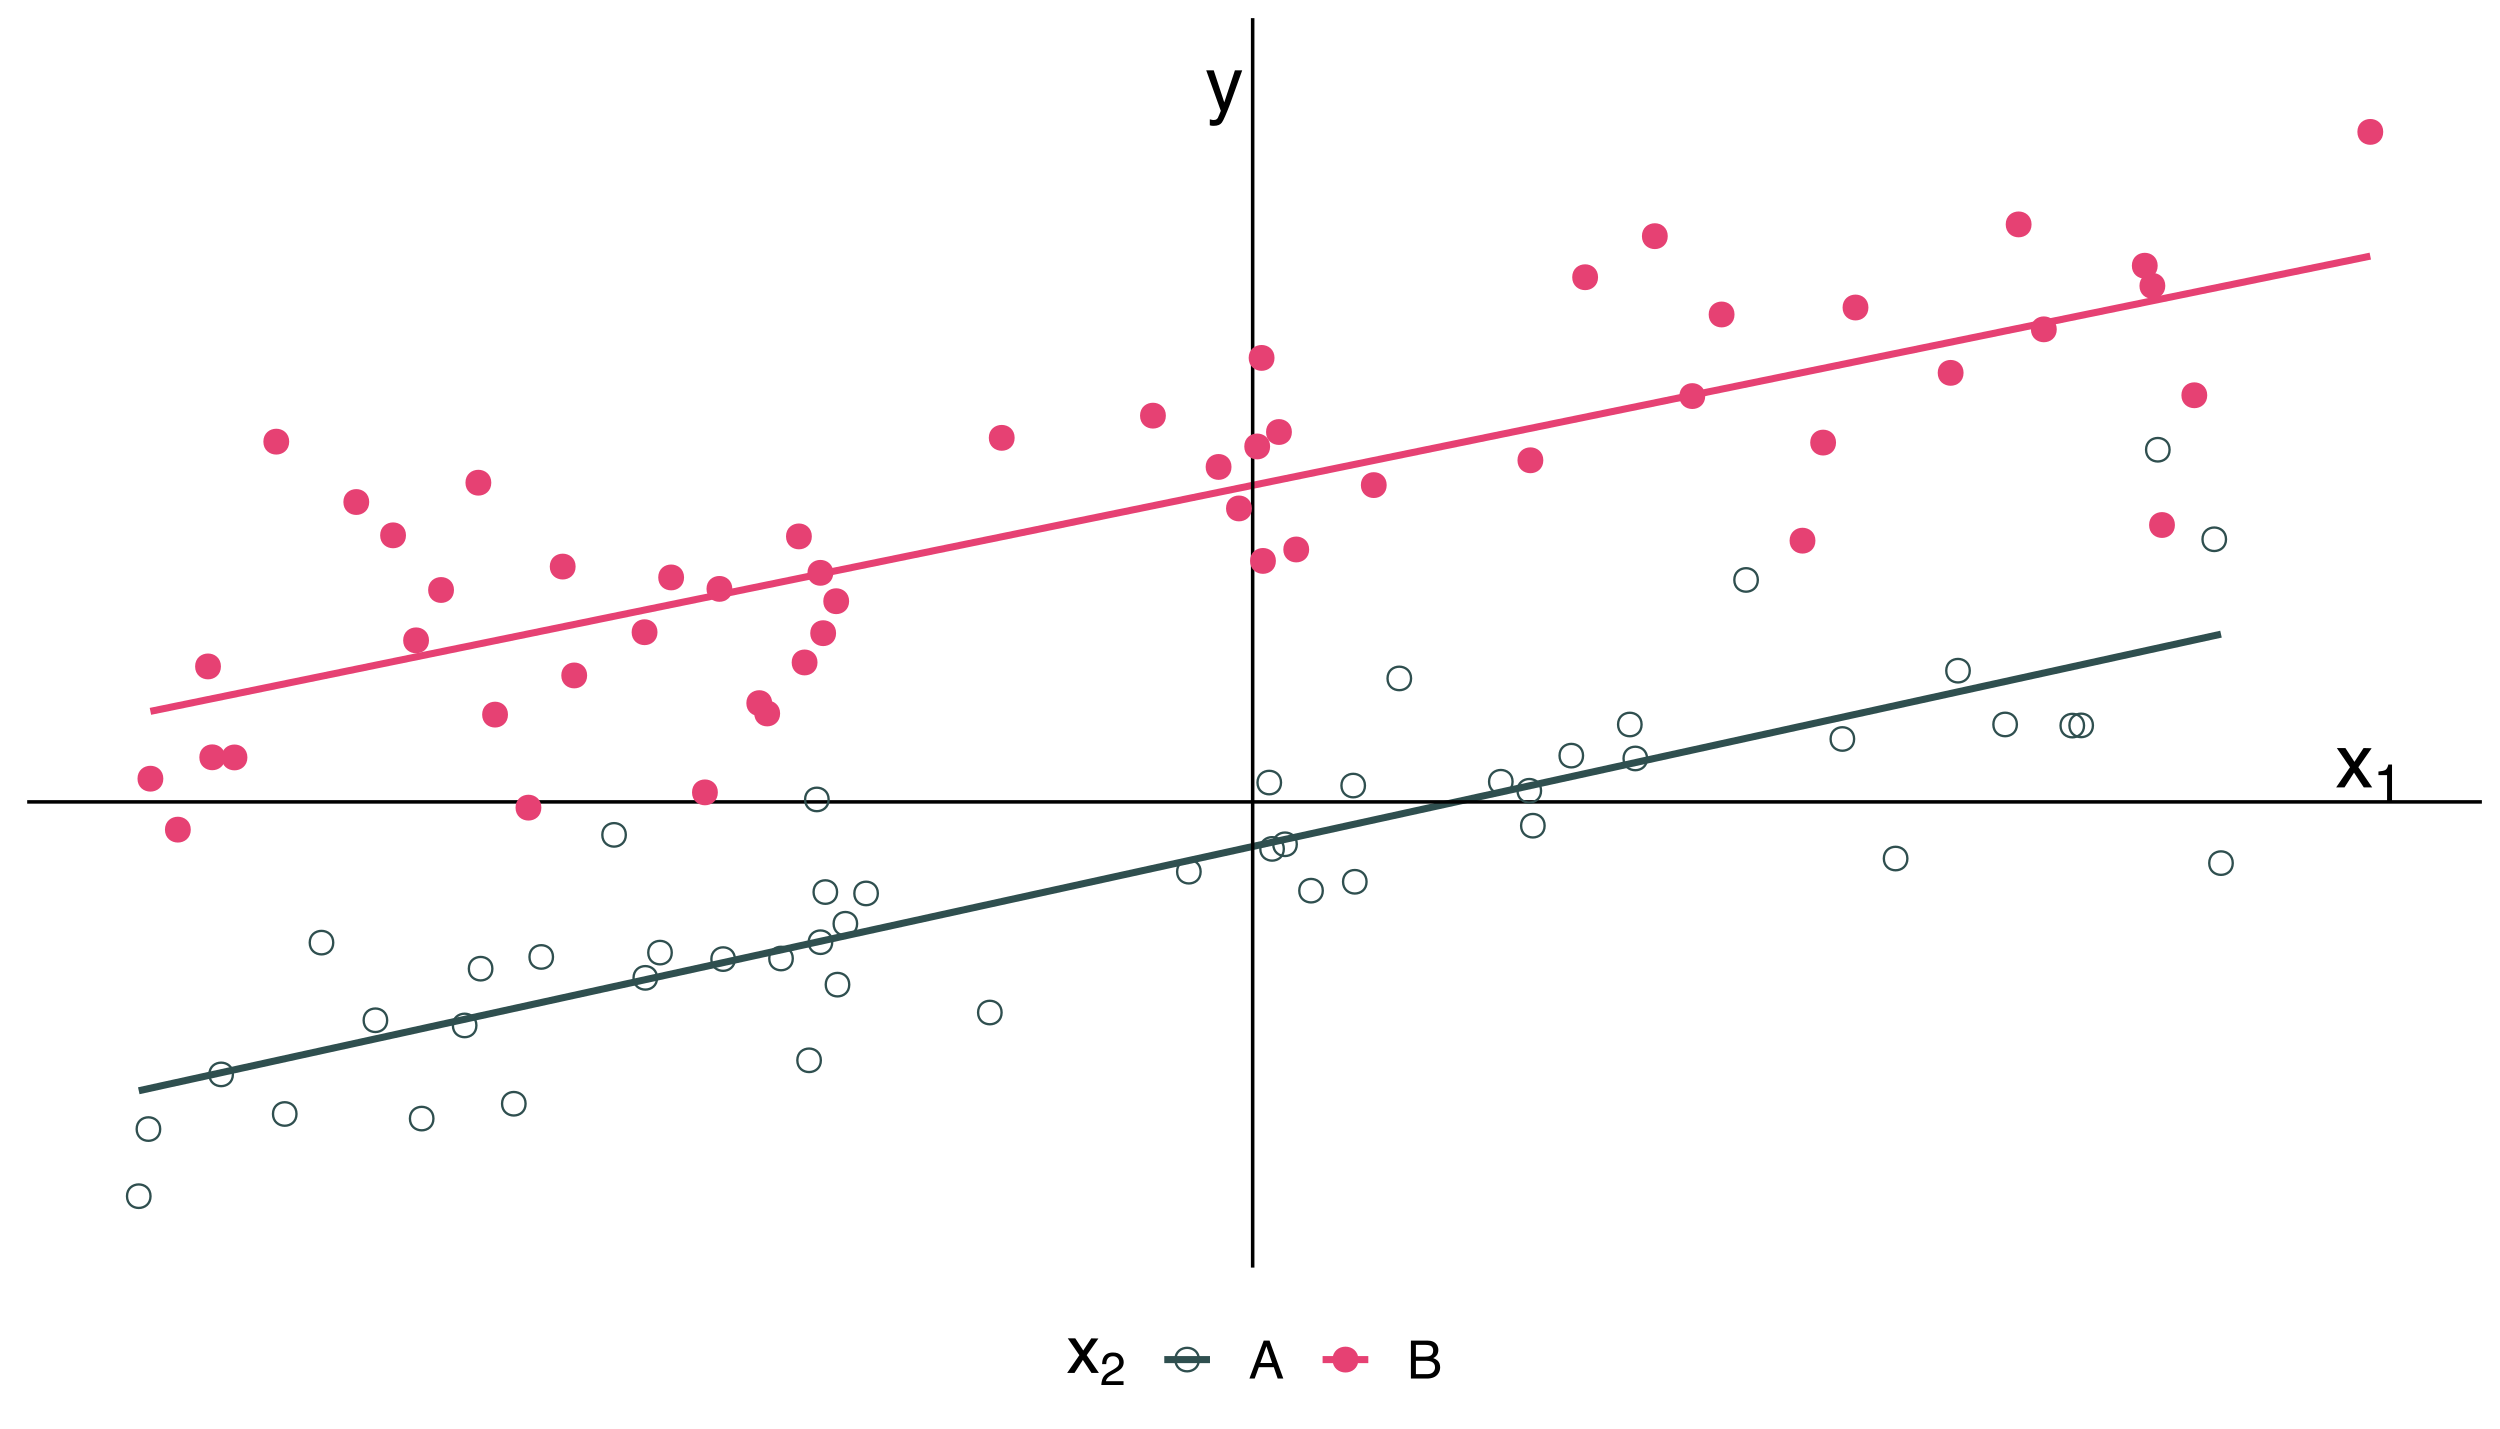 <?xml version="1.0" encoding="UTF-8"?>
<svg xmlns="http://www.w3.org/2000/svg" xmlns:xlink="http://www.w3.org/1999/xlink" width="756pt" height="432pt" viewBox="0 0 756 432" version="1.1">
<defs>
<g>
<symbol overflow="visible" id="glyph0-0">
<path style="stroke:none;" d="M 0.734 0 L 0.734 -16.328 L 13.688 -16.328 L 13.688 0 Z M 11.656 -2.047 L 11.656 -14.281 L 2.781 -14.281 L 2.781 -2.047 Z M 11.656 -2.047 "/>
</symbol>
<symbol overflow="visible" id="glyph0-1">
<path style="stroke:none;" d="M 8.906 -11.906 L 11.109 -11.906 C 10.828 -11.145 10.203 -9.406 9.234 -6.688 C 8.504 -4.633 7.898 -2.961 7.422 -1.672 C 6.266 1.359 5.445 3.207 4.969 3.875 C 4.488 4.539 3.672 4.875 2.516 4.875 C 2.234 4.875 2.016 4.863 1.859 4.844 C 1.711 4.82 1.531 4.781 1.312 4.719 L 1.312 2.906 C 1.656 3 1.906 3.055 2.062 3.078 C 2.219 3.098 2.359 3.109 2.484 3.109 C 2.848 3.109 3.117 3.047 3.297 2.922 C 3.473 2.805 3.617 2.66 3.734 2.484 C 3.773 2.422 3.91 2.113 4.141 1.562 C 4.367 1.02 4.535 0.613 4.641 0.344 L 0.234 -11.906 L 2.5 -11.906 L 5.688 -2.219 Z M 5.688 -12.188 Z M 5.688 -12.188 "/>
</symbol>
<symbol overflow="visible" id="glyph0-2">
<path style="stroke:none;" d="M 0.328 -11.906 L 2.922 -11.906 L 5.656 -7.719 L 8.422 -11.906 L 10.859 -11.844 L 6.844 -6.109 L 11.031 0 L 8.484 0 L 5.531 -4.469 L 2.656 0 L 0.125 0 L 4.312 -6.109 Z M 0.328 -11.906 "/>
</symbol>
<symbol overflow="visible" id="glyph1-0">
<path style="stroke:none;" d="M 0.516 0 L 0.516 -11.438 L 9.594 -11.438 L 9.594 0 Z M 8.156 -1.438 L 8.156 -10 L 1.953 -10 L 1.953 -1.438 Z M 8.156 -1.438 "/>
</symbol>
<symbol overflow="visible" id="glyph1-1">
<path style="stroke:none;" d="M 1.531 -7.891 L 1.531 -8.969 C 2.539 -9.062 3.242 -9.223 3.641 -9.453 C 4.035 -9.691 4.332 -10.238 4.531 -11.094 L 5.641 -11.094 L 5.641 0 L 4.141 0 L 4.141 -7.891 Z M 1.531 -7.891 "/>
</symbol>
<symbol overflow="visible" id="glyph2-0">
<path style="stroke:none;" d="M 0.641 0 L 0.641 -14.344 L 12.031 -14.344 L 12.031 0 Z M 10.234 -1.797 L 10.234 -12.547 L 2.438 -12.547 L 2.438 -1.797 Z M 10.234 -1.797 "/>
</symbol>
<symbol overflow="visible" id="glyph2-1">
<path style="stroke:none;" d="M 0.297 -10.453 L 2.562 -10.453 L 4.969 -6.781 L 7.406 -10.453 L 9.547 -10.406 L 6.016 -5.359 L 9.703 0 L 7.453 0 L 4.859 -3.922 L 2.328 0 L 0.109 0 L 3.797 -5.359 Z M 0.297 -10.453 "/>
</symbol>
<symbol overflow="visible" id="glyph3-0">
<path style="stroke:none;" d="M 0.453 0 L 0.453 -10.047 L 8.422 -10.047 L 8.422 0 Z M 7.172 -1.266 L 7.172 -8.781 L 1.703 -8.781 L 1.703 -1.266 Z M 7.172 -1.266 "/>
</symbol>
<symbol overflow="visible" id="glyph3-1">
<path style="stroke:none;" d="M 0.438 0 C 0.477 -0.844 0.648 -1.578 0.953 -2.203 C 1.266 -2.828 1.859 -3.395 2.734 -3.906 L 4.047 -4.656 C 4.629 -5 5.039 -5.289 5.281 -5.531 C 5.656 -5.914 5.844 -6.352 5.844 -6.844 C 5.844 -7.406 5.672 -7.852 5.328 -8.188 C 4.984 -8.531 4.531 -8.703 3.969 -8.703 C 3.125 -8.703 2.539 -8.379 2.219 -7.734 C 2.039 -7.391 1.941 -6.914 1.922 -6.312 L 0.672 -6.312 C 0.691 -7.164 0.852 -7.863 1.156 -8.406 C 1.688 -9.352 2.625 -9.828 3.969 -9.828 C 5.094 -9.828 5.91 -9.52 6.422 -8.906 C 6.941 -8.301 7.203 -7.629 7.203 -6.891 C 7.203 -6.109 6.926 -5.438 6.375 -4.875 C 6.062 -4.551 5.488 -4.16 4.656 -3.703 L 3.719 -3.188 C 3.281 -2.938 2.93 -2.703 2.672 -2.484 C 2.211 -2.086 1.926 -1.645 1.812 -1.156 L 7.156 -1.156 L 7.156 0 Z M 0.438 0 "/>
</symbol>
<symbol overflow="visible" id="glyph4-0">
<path style="stroke:none;" d="M 0.516 0 L 0.516 -11.484 L 9.625 -11.484 L 9.625 0 Z M 8.188 -1.438 L 8.188 -10.047 L 1.953 -10.047 L 1.953 -1.438 Z M 8.188 -1.438 "/>
</symbol>
<symbol overflow="visible" id="glyph4-1">
<path style="stroke:none;" d="M 7.109 -4.703 L 5.375 -9.781 L 3.516 -4.703 Z M 4.562 -11.484 L 6.312 -11.484 L 10.484 0 L 8.781 0 L 7.609 -3.438 L 3.078 -3.438 L 1.828 0 L 0.234 0 Z M 4.562 -11.484 "/>
</symbol>
<symbol overflow="visible" id="glyph4-2">
<path style="stroke:none;" d="M 5.531 -6.625 C 6.188 -6.625 6.695 -6.719 7.062 -6.906 C 7.633 -7.188 7.922 -7.703 7.922 -8.453 C 7.922 -9.203 7.617 -9.707 7.016 -9.969 C 6.672 -10.113 6.16 -10.188 5.484 -10.188 L 2.703 -10.188 L 2.703 -6.625 Z M 6.062 -1.328 C 7.008 -1.328 7.688 -1.602 8.094 -2.156 C 8.352 -2.508 8.484 -2.93 8.484 -3.422 C 8.484 -4.254 8.109 -4.82 7.359 -5.125 C 6.961 -5.289 6.441 -5.375 5.797 -5.375 L 2.703 -5.375 L 2.703 -1.328 Z M 1.188 -11.484 L 6.109 -11.484 C 7.453 -11.484 8.41 -11.082 8.984 -10.281 C 9.316 -9.801 9.484 -9.254 9.484 -8.641 C 9.484 -7.91 9.273 -7.316 8.859 -6.859 C 8.648 -6.609 8.344 -6.383 7.938 -6.188 C 8.531 -5.957 8.973 -5.703 9.266 -5.422 C 9.773 -4.922 10.031 -4.234 10.031 -3.359 C 10.031 -2.617 9.801 -1.945 9.344 -1.344 C 8.645 -0.445 7.539 0 6.031 0 L 1.188 0 Z M 1.188 -11.484 "/>
</symbol>
</g>
<clipPath id="clip1">
  <path d="M 8.219 241 L 750.52 241 L 750.52 244 L 8.219 244 Z M 8.219 241 "/>
</clipPath>
<clipPath id="clip2">
  <path d="M 378 5.48 L 380 5.48 L 380 383.32 L 378 383.32 Z M 378 5.48 "/>
</clipPath>
</defs>
<g id="surface44">
<rect x="0" y="0" width="756" height="432" style="fill:rgb(100%,100%,100%);fill-opacity:1;stroke:none;"/>
<path style="fill:none;stroke-width:2.134;stroke-linecap:butt;stroke-linejoin:round;stroke:rgb(18.431%,30.98%,30.98%);stroke-opacity:1;stroke-miterlimit:10;" d="M 41.961 329.844 L 49.93 328.094 L 57.902 326.348 L 65.871 324.602 L 73.844 322.852 L 81.812 321.105 L 89.781 319.355 L 97.754 317.609 L 105.723 315.863 L 113.695 314.113 L 121.664 312.367 L 129.637 310.617 L 137.605 308.871 L 145.578 307.121 L 161.516 303.629 L 169.488 301.879 L 177.457 300.133 L 185.43 298.383 L 193.398 296.637 L 201.371 294.887 L 217.309 291.395 L 225.281 289.645 L 233.25 287.898 L 241.223 286.148 L 249.191 284.402 L 257.164 282.652 L 265.133 280.906 L 273.105 279.16 L 281.074 277.41 L 289.043 275.664 L 297.016 273.914 L 304.984 272.168 L 312.957 270.418 L 320.926 268.672 L 328.898 266.926 L 336.867 265.176 L 344.84 263.43 L 352.809 261.68 L 360.777 259.934 L 368.75 258.188 L 376.719 256.438 L 384.691 254.691 L 392.66 252.941 L 400.633 251.195 L 408.602 249.445 L 416.57 247.699 L 424.543 245.953 L 432.512 244.203 L 440.484 242.457 L 448.453 240.707 L 456.426 238.961 L 464.395 237.211 L 472.367 235.465 L 480.336 233.719 L 488.305 231.969 L 496.277 230.223 L 504.246 228.473 L 512.219 226.727 L 520.188 224.977 L 528.16 223.23 L 536.129 221.484 L 544.098 219.734 L 552.07 217.988 L 560.039 216.238 L 568.012 214.492 L 575.98 212.742 L 583.953 210.996 L 591.922 209.25 L 599.895 207.5 L 607.863 205.754 L 615.832 204.004 L 623.805 202.258 L 631.773 200.512 L 639.746 198.762 L 647.715 197.016 L 655.688 195.266 L 663.656 193.52 L 671.629 191.77 "/>
<path style="fill:none;stroke-width:2.134;stroke-linecap:butt;stroke-linejoin:round;stroke:rgb(90.196%,25.49%,45.098%);stroke-opacity:1;stroke-miterlimit:10;" d="M 45.484 215.113 L 53.98 213.371 L 62.48 211.629 L 79.473 208.145 L 87.973 206.398 L 104.965 202.914 L 113.465 201.172 L 130.457 197.688 L 138.957 195.945 L 155.949 192.461 L 164.449 190.715 L 181.441 187.23 L 189.941 185.488 L 206.934 182.004 L 215.434 180.262 L 232.426 176.777 L 240.926 175.035 L 249.422 173.289 L 257.918 171.547 L 266.418 169.805 L 283.41 166.32 L 291.91 164.578 L 308.902 161.094 L 317.402 159.352 L 325.898 157.605 L 334.395 155.863 L 342.895 154.121 L 359.887 150.637 L 368.387 148.895 L 385.379 145.41 L 393.879 143.668 L 402.375 141.926 L 410.871 140.18 L 419.371 138.438 L 436.363 134.953 L 444.863 133.211 L 461.855 129.727 L 470.355 127.984 L 478.852 126.242 L 487.348 124.496 L 495.848 122.754 L 512.84 119.27 L 521.34 117.527 L 538.332 114.043 L 546.832 112.301 L 555.328 110.559 L 563.828 108.816 L 572.324 107.07 L 580.82 105.328 L 589.32 103.586 L 606.312 100.102 L 614.812 98.359 L 631.805 94.875 L 640.305 93.133 L 648.801 91.387 L 657.297 89.645 L 665.797 87.902 L 682.789 84.418 L 691.289 82.676 L 708.281 79.191 L 716.781 77.449 "/>
<g clip-path="url(#clip1)" clip-rule="nonzero">
<path style="fill:none;stroke-width:1.067;stroke-linecap:butt;stroke-linejoin:round;stroke:rgb(0%,0%,0%);stroke-opacity:1;stroke-miterlimit:10;" d="M 8.219 242.488 L 750.52 242.488 "/>
</g>
<g clip-path="url(#clip2)" clip-rule="nonzero">
<path style="fill:none;stroke-width:1.067;stroke-linecap:butt;stroke-linejoin:round;stroke:rgb(0%,0%,0%);stroke-opacity:1;stroke-miterlimit:10;" d="M 378.805 383.32 L 378.805 5.48 "/>
</g>
<g style="fill:rgb(0%,0%,0%);fill-opacity:1;">
  <use xlink:href="#glyph0-1" x="364.531" y="33.18"/>
</g>
<g style="fill:rgb(0%,0%,0%);fill-opacity:1;">
  <use xlink:href="#glyph0-2" x="706.324" y="238.113"/>
</g>
<g style="fill:rgb(0%,0%,0%);fill-opacity:1;">
  <use xlink:href="#glyph1-1" x="717.707" y="242.281"/>
</g>
<path style="fill:none;stroke-width:0.709;stroke-linecap:round;stroke-linejoin:round;stroke:rgb(18.431%,30.98%,30.98%);stroke-opacity:1;stroke-miterlimit:10;" d="M 117.078 308.527 C 117.078 313.27 109.969 313.27 109.969 308.527 C 109.969 303.789 117.078 303.789 117.078 308.527 "/>
<path style="fill-rule:nonzero;fill:rgb(90.196%,25.49%,45.098%);fill-opacity:1;stroke-width:0.709;stroke-linecap:round;stroke-linejoin:round;stroke:rgb(90.196%,25.49%,45.098%);stroke-opacity:1;stroke-miterlimit:10;" d="M 466.348 139.191 C 466.348 143.934 459.234 143.934 459.234 139.191 C 459.234 134.449 466.348 134.449 466.348 139.191 "/>
<path style="fill:none;stroke-width:0.709;stroke-linecap:round;stroke-linejoin:round;stroke:rgb(18.431%,30.98%,30.98%);stroke-opacity:1;stroke-miterlimit:10;" d="M 457.402 236.398 C 457.402 241.137 450.293 241.137 450.293 236.398 C 450.293 231.656 457.402 231.656 457.402 236.398 "/>
<path style="fill:none;stroke-width:0.709;stroke-linecap:round;stroke-linejoin:round;stroke:rgb(18.431%,30.98%,30.98%);stroke-opacity:1;stroke-miterlimit:10;" d="M 467.09 249.691 C 467.09 254.434 459.977 254.434 459.977 249.691 C 459.977 244.953 467.09 244.953 467.09 249.691 "/>
<path style="fill:none;stroke-width:0.709;stroke-linecap:round;stroke-linejoin:round;stroke:rgb(18.431%,30.98%,30.98%);stroke-opacity:1;stroke-miterlimit:10;" d="M 630.211 219.418 C 630.211 224.16 623.102 224.16 623.102 219.418 C 623.102 214.68 630.211 214.68 630.211 219.418 "/>
<path style="fill:none;stroke-width:0.709;stroke-linecap:round;stroke-linejoin:round;stroke:rgb(18.431%,30.98%,30.98%);stroke-opacity:1;stroke-miterlimit:10;" d="M 478.715 228.504 C 478.715 233.246 471.605 233.246 471.605 228.504 C 471.605 223.766 478.715 223.766 478.715 228.504 "/>
<path style="fill:none;stroke-width:0.709;stroke-linecap:round;stroke-linejoin:round;stroke:rgb(18.431%,30.98%,30.98%);stroke-opacity:1;stroke-miterlimit:10;" d="M 45.516 361.73 C 45.516 366.469 38.406 366.469 38.406 361.73 C 38.406 356.988 45.516 356.988 45.516 361.73 "/>
<path style="fill:none;stroke-width:0.709;stroke-linecap:round;stroke-linejoin:round;stroke:rgb(18.431%,30.98%,30.98%);stroke-opacity:1;stroke-miterlimit:10;" d="M 198.695 295.703 C 198.695 300.441 191.582 300.441 191.582 295.703 C 191.582 290.961 198.695 290.961 198.695 295.703 "/>
<path style="fill:none;stroke-width:0.709;stroke-linecap:round;stroke-linejoin:round;stroke:rgb(18.431%,30.98%,30.98%);stroke-opacity:1;stroke-miterlimit:10;" d="M 496.414 219.09 C 496.414 223.832 489.305 223.832 489.305 219.09 C 489.305 214.352 496.414 214.352 496.414 219.09 "/>
<path style="fill:none;stroke-width:0.709;stroke-linecap:round;stroke-linejoin:round;stroke:rgb(18.431%,30.98%,30.98%);stroke-opacity:1;stroke-miterlimit:10;" d="M 392.148 255.309 C 392.148 260.051 385.035 260.051 385.035 255.309 C 385.035 250.57 392.148 250.57 392.148 255.309 "/>
<path style="fill-rule:nonzero;fill:rgb(90.196%,25.49%,45.098%);fill-opacity:1;stroke-width:0.709;stroke-linecap:round;stroke-linejoin:round;stroke:rgb(90.196%,25.49%,45.098%);stroke-opacity:1;stroke-miterlimit:10;" d="M 515.305 119.777 C 515.305 124.516 508.195 124.516 508.195 119.777 C 508.195 115.035 515.305 115.035 515.305 119.777 "/>
<path style="fill:none;stroke-width:0.709;stroke-linecap:round;stroke-linejoin:round;stroke:rgb(18.431%,30.98%,30.98%);stroke-opacity:1;stroke-miterlimit:10;" d="M 413.246 266.648 C 413.246 271.391 406.137 271.391 406.137 266.648 C 406.137 261.91 413.246 261.91 413.246 266.648 "/>
<path style="fill-rule:nonzero;fill:rgb(90.196%,25.49%,45.098%);fill-opacity:1;stroke-width:0.709;stroke-linecap:round;stroke-linejoin:round;stroke:rgb(90.196%,25.49%,45.098%);stroke-opacity:1;stroke-miterlimit:10;" d="M 233.156 212.629 C 233.156 217.367 226.047 217.367 226.047 212.629 C 226.047 207.887 233.156 207.887 233.156 212.629 "/>
<path style="fill:none;stroke-width:0.709;stroke-linecap:round;stroke-linejoin:round;stroke:rgb(18.431%,30.98%,30.98%);stroke-opacity:1;stroke-miterlimit:10;" d="M 673.145 163.078 C 673.145 167.816 666.035 167.816 666.035 163.078 C 666.035 158.336 673.145 158.336 673.145 163.078 "/>
<path style="fill:none;stroke-width:0.709;stroke-linecap:round;stroke-linejoin:round;stroke:rgb(18.431%,30.98%,30.98%);stroke-opacity:1;stroke-miterlimit:10;" d="M 239.738 289.855 C 239.738 294.598 232.625 294.598 232.625 289.855 C 232.625 285.113 239.738 285.113 239.738 289.855 "/>
<path style="fill-rule:nonzero;fill:rgb(90.196%,25.49%,45.098%);fill-opacity:1;stroke-width:0.709;stroke-linecap:round;stroke-linejoin:round;stroke:rgb(90.196%,25.49%,45.098%);stroke-opacity:1;stroke-miterlimit:10;" d="M 613.992 67.859 C 613.992 72.602 606.879 72.602 606.879 67.859 C 606.879 63.121 613.992 63.121 613.992 67.859 "/>
<path style="fill-rule:nonzero;fill:rgb(90.196%,25.49%,45.098%);fill-opacity:1;stroke-width:0.709;stroke-linecap:round;stroke-linejoin:round;stroke:rgb(90.196%,25.49%,45.098%);stroke-opacity:1;stroke-miterlimit:10;" d="M 235.555 215.75 C 235.555 220.488 228.441 220.488 228.441 215.75 C 228.441 211.008 235.555 211.008 235.555 215.75 "/>
<path style="fill:none;stroke-width:0.709;stroke-linecap:round;stroke-linejoin:round;stroke:rgb(18.431%,30.98%,30.98%);stroke-opacity:1;stroke-miterlimit:10;" d="M 222.227 290.027 C 222.227 294.77 215.117 294.77 215.117 290.027 C 215.117 285.289 222.227 285.289 222.227 290.027 "/>
<path style="fill:none;stroke-width:0.709;stroke-linecap:round;stroke-linejoin:round;stroke:rgb(18.431%,30.98%,30.98%);stroke-opacity:1;stroke-miterlimit:10;" d="M 167.223 289.383 C 167.223 294.121 160.113 294.121 160.113 289.383 C 160.113 284.641 167.223 284.641 167.223 289.383 "/>
<path style="fill-rule:nonzero;fill:rgb(90.196%,25.49%,45.098%);fill-opacity:1;stroke-width:0.709;stroke-linecap:round;stroke-linejoin:round;stroke:rgb(90.196%,25.49%,45.098%);stroke-opacity:1;stroke-miterlimit:10;" d="M 198.473 191.184 C 198.473 195.922 191.359 195.922 191.359 191.184 C 191.359 186.441 198.473 186.441 198.473 191.184 "/>
<path style="fill-rule:nonzero;fill:rgb(90.196%,25.49%,45.098%);fill-opacity:1;stroke-width:0.709;stroke-linecap:round;stroke-linejoin:round;stroke:rgb(90.196%,25.49%,45.098%);stroke-opacity:1;stroke-miterlimit:10;" d="M 256.422 181.805 C 256.422 186.547 249.312 186.547 249.312 181.805 C 249.312 177.066 256.422 177.066 256.422 181.805 "/>
<path style="fill-rule:nonzero;fill:rgb(90.196%,25.49%,45.098%);fill-opacity:1;stroke-width:0.709;stroke-linecap:round;stroke-linejoin:round;stroke:rgb(90.196%,25.49%,45.098%);stroke-opacity:1;stroke-miterlimit:10;" d="M 246.863 200.328 C 246.863 205.07 239.754 205.07 239.754 200.328 C 239.754 195.586 246.863 195.586 246.863 200.328 "/>
<path style="fill-rule:nonzero;fill:rgb(90.196%,25.49%,45.098%);fill-opacity:1;stroke-width:0.709;stroke-linecap:round;stroke-linejoin:round;stroke:rgb(90.196%,25.49%,45.098%);stroke-opacity:1;stroke-miterlimit:10;" d="M 148.215 145.969 C 148.215 150.711 141.105 150.711 141.105 145.969 C 141.105 141.23 148.215 141.23 148.215 145.969 "/>
<path style="fill-rule:nonzero;fill:rgb(90.196%,25.49%,45.098%);fill-opacity:1;stroke-width:0.709;stroke-linecap:round;stroke-linejoin:round;stroke:rgb(90.196%,25.49%,45.098%);stroke-opacity:1;stroke-miterlimit:10;" d="M 66.461 201.531 C 66.461 206.27 59.352 206.27 59.352 201.531 C 59.352 196.789 66.461 196.789 66.461 201.531 "/>
<path style="fill:none;stroke-width:0.709;stroke-linecap:round;stroke-linejoin:round;stroke:rgb(18.431%,30.98%,30.98%);stroke-opacity:1;stroke-miterlimit:10;" d="M 189.25 252.465 C 189.25 257.203 182.141 257.203 182.141 252.465 C 182.141 247.723 189.25 247.723 189.25 252.465 "/>
<path style="fill:none;stroke-width:0.709;stroke-linecap:round;stroke-linejoin:round;stroke:rgb(18.431%,30.98%,30.98%);stroke-opacity:1;stroke-miterlimit:10;" d="M 595.656 202.816 C 595.656 207.559 588.547 207.559 588.547 202.816 C 588.547 198.078 595.656 198.078 595.656 202.816 "/>
<path style="fill:none;stroke-width:0.709;stroke-linecap:round;stroke-linejoin:round;stroke:rgb(18.431%,30.98%,30.98%);stroke-opacity:1;stroke-miterlimit:10;" d="M 400.008 269.34 C 400.008 274.082 392.898 274.082 392.898 269.34 C 392.898 264.602 400.008 264.602 400.008 269.34 "/>
<path style="fill-rule:nonzero;fill:rgb(90.196%,25.49%,45.098%);fill-opacity:1;stroke-width:0.709;stroke-linecap:round;stroke-linejoin:round;stroke:rgb(90.196%,25.49%,45.098%);stroke-opacity:1;stroke-miterlimit:10;" d="M 667.117 119.527 C 667.117 124.27 660.008 124.27 660.008 119.527 C 660.008 114.789 667.117 114.789 667.117 119.527 "/>
<path style="fill:none;stroke-width:0.709;stroke-linecap:round;stroke-linejoin:round;stroke:rgb(18.431%,30.98%,30.98%);stroke-opacity:1;stroke-miterlimit:10;" d="M 609.906 219.078 C 609.906 223.816 602.793 223.816 602.793 219.078 C 602.793 214.336 609.906 214.336 609.906 219.078 "/>
<path style="fill:none;stroke-width:0.709;stroke-linecap:round;stroke-linejoin:round;stroke:rgb(18.431%,30.98%,30.98%);stroke-opacity:1;stroke-miterlimit:10;" d="M 70.426 324.902 C 70.426 329.641 63.316 329.641 63.316 324.902 C 63.316 320.16 70.426 320.16 70.426 324.902 "/>
<path style="fill-rule:nonzero;fill:rgb(90.196%,25.49%,45.098%);fill-opacity:1;stroke-width:0.709;stroke-linecap:round;stroke-linejoin:round;stroke:rgb(90.196%,25.49%,45.098%);stroke-opacity:1;stroke-miterlimit:10;" d="M 352.207 125.695 C 352.207 130.434 345.098 130.434 345.098 125.695 C 345.098 120.953 352.207 120.953 352.207 125.695 "/>
<path style="fill-rule:nonzero;fill:rgb(90.196%,25.49%,45.098%);fill-opacity:1;stroke-width:0.709;stroke-linecap:round;stroke-linejoin:round;stroke:rgb(90.196%,25.49%,45.098%);stroke-opacity:1;stroke-miterlimit:10;" d="M 221.105 178.082 C 221.105 182.82 213.996 182.82 213.996 178.082 C 213.996 173.34 221.105 173.34 221.105 178.082 "/>
<path style="fill:none;stroke-width:0.709;stroke-linecap:round;stroke-linejoin:round;stroke:rgb(18.431%,30.98%,30.98%);stroke-opacity:1;stroke-miterlimit:10;" d="M 248.223 320.637 C 248.223 325.379 241.113 325.379 241.113 320.637 C 241.113 315.898 248.223 315.898 248.223 320.637 "/>
<path style="fill:none;stroke-width:0.709;stroke-linecap:round;stroke-linejoin:round;stroke:rgb(18.431%,30.98%,30.98%);stroke-opacity:1;stroke-miterlimit:10;" d="M 387.379 236.648 C 387.379 241.387 380.266 241.387 380.266 236.648 C 380.266 231.906 387.379 231.906 387.379 236.648 "/>
<path style="fill-rule:nonzero;fill:rgb(90.196%,25.49%,45.098%);fill-opacity:1;stroke-width:0.709;stroke-linecap:round;stroke-linejoin:round;stroke:rgb(90.196%,25.49%,45.098%);stroke-opacity:1;stroke-miterlimit:10;" d="M 163.359 244.234 C 163.359 248.973 156.25 248.973 156.25 244.234 C 156.25 239.492 163.359 239.492 163.359 244.234 "/>
<path style="fill:none;stroke-width:0.709;stroke-linecap:round;stroke-linejoin:round;stroke:rgb(18.431%,30.98%,30.98%);stroke-opacity:1;stroke-miterlimit:10;" d="M 560.684 223.469 C 560.684 228.207 553.574 228.207 553.574 223.469 C 553.574 218.727 560.684 218.727 560.684 223.469 "/>
<path style="fill-rule:nonzero;fill:rgb(90.196%,25.49%,45.098%);fill-opacity:1;stroke-width:0.709;stroke-linecap:round;stroke-linejoin:round;stroke:rgb(90.196%,25.49%,45.098%);stroke-opacity:1;stroke-miterlimit:10;" d="M 177.199 204.254 C 177.199 208.996 170.086 208.996 170.086 204.254 C 170.086 199.516 177.199 199.516 177.199 204.254 "/>
<path style="fill-rule:nonzero;fill:rgb(90.196%,25.49%,45.098%);fill-opacity:1;stroke-width:0.709;stroke-linecap:round;stroke-linejoin:round;stroke:rgb(90.196%,25.49%,45.098%);stroke-opacity:1;stroke-miterlimit:10;" d="M 216.727 239.613 C 216.727 244.355 209.617 244.355 209.617 239.613 C 209.617 234.875 216.727 234.875 216.727 239.613 "/>
<path style="fill-rule:nonzero;fill:rgb(90.196%,25.49%,45.098%);fill-opacity:1;stroke-width:0.709;stroke-linecap:round;stroke-linejoin:round;stroke:rgb(90.196%,25.49%,45.098%);stroke-opacity:1;stroke-miterlimit:10;" d="M 720.336 39.883 C 720.336 44.625 713.223 44.625 713.223 39.883 C 713.223 35.145 720.336 35.145 720.336 39.883 "/>
<path style="fill-rule:nonzero;fill:rgb(90.196%,25.49%,45.098%);fill-opacity:1;stroke-width:0.709;stroke-linecap:round;stroke-linejoin:round;stroke:rgb(90.196%,25.49%,45.098%);stroke-opacity:1;stroke-miterlimit:10;" d="M 593.43 112.75 C 593.43 117.492 586.316 117.492 586.316 112.75 C 586.316 108.012 593.43 108.012 593.43 112.75 "/>
<path style="fill-rule:nonzero;fill:rgb(90.196%,25.49%,45.098%);fill-opacity:1;stroke-width:0.709;stroke-linecap:round;stroke-linejoin:round;stroke:rgb(90.196%,25.49%,45.098%);stroke-opacity:1;stroke-miterlimit:10;" d="M 418.984 146.695 C 418.984 151.438 411.875 151.438 411.875 146.695 C 411.875 141.957 418.984 141.957 418.984 146.695 "/>
<path style="fill-rule:nonzero;fill:rgb(90.196%,25.49%,45.098%);fill-opacity:1;stroke-width:0.709;stroke-linecap:round;stroke-linejoin:round;stroke:rgb(90.196%,25.49%,45.098%);stroke-opacity:1;stroke-miterlimit:10;" d="M 482.902 83.836 C 482.902 88.574 475.789 88.574 475.789 83.836 C 475.789 79.094 482.902 79.094 482.902 83.836 "/>
<path style="fill:none;stroke-width:0.709;stroke-linecap:round;stroke-linejoin:round;stroke:rgb(18.431%,30.98%,30.98%);stroke-opacity:1;stroke-miterlimit:10;" d="M 253.133 269.758 C 253.133 274.5 246.023 274.5 246.023 269.758 C 246.023 265.02 253.133 265.02 253.133 269.758 "/>
<path style="fill:none;stroke-width:0.709;stroke-linecap:round;stroke-linejoin:round;stroke:rgb(18.431%,30.98%,30.98%);stroke-opacity:1;stroke-miterlimit:10;" d="M 466.016 239.121 C 466.016 243.863 458.906 243.863 458.906 239.121 C 458.906 234.383 466.016 234.383 466.016 239.121 "/>
<path style="fill:none;stroke-width:0.709;stroke-linecap:round;stroke-linejoin:round;stroke:rgb(18.431%,30.98%,30.98%);stroke-opacity:1;stroke-miterlimit:10;" d="M 265.457 270.176 C 265.457 274.918 258.348 274.918 258.348 270.176 C 258.348 265.438 265.457 265.438 265.457 270.176 "/>
<path style="fill-rule:nonzero;fill:rgb(90.196%,25.49%,45.098%);fill-opacity:1;stroke-width:0.709;stroke-linecap:round;stroke-linejoin:round;stroke:rgb(90.196%,25.49%,45.098%);stroke-opacity:1;stroke-miterlimit:10;" d="M 383.73 135.008 C 383.73 139.75 376.621 139.75 376.621 135.008 C 376.621 130.27 383.73 130.27 383.73 135.008 "/>
<path style="fill-rule:nonzero;fill:rgb(90.196%,25.49%,45.098%);fill-opacity:1;stroke-width:0.709;stroke-linecap:round;stroke-linejoin:round;stroke:rgb(90.196%,25.49%,45.098%);stroke-opacity:1;stroke-miterlimit:10;" d="M 503.977 71.418 C 503.977 76.16 496.867 76.16 496.867 71.418 C 496.867 66.676 503.977 66.676 503.977 71.418 "/>
<path style="fill-rule:nonzero;fill:rgb(90.196%,25.49%,45.098%);fill-opacity:1;stroke-width:0.709;stroke-linecap:round;stroke-linejoin:round;stroke:rgb(90.196%,25.49%,45.098%);stroke-opacity:1;stroke-miterlimit:10;" d="M 372.055 141.203 C 372.055 145.945 364.941 145.945 364.941 141.203 C 364.941 136.465 372.055 136.465 372.055 141.203 "/>
<path style="fill-rule:nonzero;fill:rgb(90.196%,25.49%,45.098%);fill-opacity:1;stroke-width:0.709;stroke-linecap:round;stroke-linejoin:round;stroke:rgb(90.196%,25.49%,45.098%);stroke-opacity:1;stroke-miterlimit:10;" d="M 206.508 174.617 C 206.508 179.359 199.398 179.359 199.398 174.617 C 199.398 169.879 206.508 169.879 206.508 174.617 "/>
<path style="fill-rule:nonzero;fill:rgb(90.196%,25.49%,45.098%);fill-opacity:1;stroke-width:0.709;stroke-linecap:round;stroke-linejoin:round;stroke:rgb(90.196%,25.49%,45.098%);stroke-opacity:1;stroke-miterlimit:10;" d="M 564.66 92.992 C 564.66 97.734 557.547 97.734 557.547 92.992 C 557.547 88.254 564.66 88.254 564.66 92.992 "/>
<path style="fill:none;stroke-width:0.709;stroke-linecap:round;stroke-linejoin:round;stroke:rgb(18.431%,30.98%,30.98%);stroke-opacity:1;stroke-miterlimit:10;" d="M 89.66 336.867 C 89.66 341.609 82.551 341.609 82.551 336.867 C 82.551 332.129 89.66 332.129 89.66 336.867 "/>
<path style="fill:none;stroke-width:0.709;stroke-linecap:round;stroke-linejoin:round;stroke:rgb(18.431%,30.98%,30.98%);stroke-opacity:1;stroke-miterlimit:10;" d="M 251.664 284.922 C 251.664 289.664 244.555 289.664 244.555 284.922 C 244.555 280.184 251.664 280.184 251.664 284.922 "/>
<path style="fill:none;stroke-width:0.709;stroke-linecap:round;stroke-linejoin:round;stroke:rgb(18.431%,30.98%,30.98%);stroke-opacity:1;stroke-miterlimit:10;" d="M 531.566 175.375 C 531.566 180.113 524.457 180.113 524.457 175.375 C 524.457 170.633 531.566 170.633 531.566 175.375 "/>
<path style="fill-rule:nonzero;fill:rgb(90.196%,25.49%,45.098%);fill-opacity:1;stroke-width:0.709;stroke-linecap:round;stroke-linejoin:round;stroke:rgb(90.196%,25.49%,45.098%);stroke-opacity:1;stroke-miterlimit:10;" d="M 385.48 169.621 C 385.48 174.363 378.371 174.363 378.371 169.621 C 378.371 164.883 385.48 164.883 385.48 169.621 "/>
<path style="fill:none;stroke-width:0.709;stroke-linecap:round;stroke-linejoin:round;stroke:rgb(18.431%,30.98%,30.98%);stroke-opacity:1;stroke-miterlimit:10;" d="M 144.062 310.094 C 144.062 314.836 136.953 314.836 136.953 310.094 C 136.953 305.355 144.062 305.355 144.062 310.094 "/>
<path style="fill-rule:nonzero;fill:rgb(90.196%,25.49%,45.098%);fill-opacity:1;stroke-width:0.709;stroke-linecap:round;stroke-linejoin:round;stroke:rgb(90.196%,25.49%,45.098%);stroke-opacity:1;stroke-miterlimit:10;" d="M 385.062 108.23 C 385.062 112.973 377.949 112.973 377.949 108.23 C 377.949 103.492 385.062 103.492 385.062 108.23 "/>
<path style="fill-rule:nonzero;fill:rgb(90.196%,25.49%,45.098%);fill-opacity:1;stroke-width:0.709;stroke-linecap:round;stroke-linejoin:round;stroke:rgb(90.196%,25.49%,45.098%);stroke-opacity:1;stroke-miterlimit:10;" d="M 378.211 153.754 C 378.211 158.492 371.102 158.492 371.102 153.754 C 371.102 149.012 378.211 149.012 378.211 153.754 "/>
<path style="fill-rule:nonzero;fill:rgb(90.196%,25.49%,45.098%);fill-opacity:1;stroke-width:0.709;stroke-linecap:round;stroke-linejoin:round;stroke:rgb(90.196%,25.49%,45.098%);stroke-opacity:1;stroke-miterlimit:10;" d="M 554.867 133.84 C 554.867 138.582 547.758 138.582 547.758 133.84 C 547.758 129.102 554.867 129.102 554.867 133.84 "/>
<path style="fill:none;stroke-width:0.709;stroke-linecap:round;stroke-linejoin:round;stroke:rgb(18.431%,30.98%,30.98%);stroke-opacity:1;stroke-miterlimit:10;" d="M 158.934 333.77 C 158.934 338.512 151.82 338.512 151.82 333.77 C 151.82 329.031 158.934 329.031 158.934 333.77 "/>
<path style="fill-rule:nonzero;fill:rgb(90.196%,25.49%,45.098%);fill-opacity:1;stroke-width:0.709;stroke-linecap:round;stroke-linejoin:round;stroke:rgb(90.196%,25.49%,45.098%);stroke-opacity:1;stroke-miterlimit:10;" d="M 621.613 99.59 C 621.613 104.332 614.5 104.332 614.5 99.59 C 614.5 94.848 621.613 94.848 621.613 99.59 "/>
<path style="fill:none;stroke-width:0.709;stroke-linecap:round;stroke-linejoin:round;stroke:rgb(18.431%,30.98%,30.98%);stroke-opacity:1;stroke-miterlimit:10;" d="M 632.902 219.359 C 632.902 224.102 625.793 224.102 625.793 219.359 C 625.793 214.621 632.902 214.621 632.902 219.359 "/>
<path style="fill-rule:nonzero;fill:rgb(90.196%,25.49%,45.098%);fill-opacity:1;stroke-width:0.709;stroke-linecap:round;stroke-linejoin:round;stroke:rgb(90.196%,25.49%,45.098%);stroke-opacity:1;stroke-miterlimit:10;" d="M 67.738 229.008 C 67.738 233.75 60.629 233.75 60.629 229.008 C 60.629 224.27 67.738 224.27 67.738 229.008 "/>
<path style="fill:none;stroke-width:0.709;stroke-linecap:round;stroke-linejoin:round;stroke:rgb(18.431%,30.98%,30.98%);stroke-opacity:1;stroke-miterlimit:10;" d="M 256.812 297.758 C 256.812 302.5 249.703 302.5 249.703 297.758 C 249.703 293.02 256.812 293.02 256.812 297.758 "/>
<path style="fill:none;stroke-width:0.709;stroke-linecap:round;stroke-linejoin:round;stroke:rgb(18.431%,30.98%,30.98%);stroke-opacity:1;stroke-miterlimit:10;" d="M 48.438 341.43 C 48.438 346.168 41.328 346.168 41.328 341.43 C 41.328 336.688 48.438 336.688 48.438 341.43 "/>
<path style="fill:none;stroke-width:0.709;stroke-linecap:round;stroke-linejoin:round;stroke:rgb(18.431%,30.98%,30.98%);stroke-opacity:1;stroke-miterlimit:10;" d="M 203.141 288.07 C 203.141 292.812 196.031 292.812 196.031 288.07 C 196.031 283.332 203.141 283.332 203.141 288.07 "/>
<path style="fill-rule:nonzero;fill:rgb(90.196%,25.49%,45.098%);fill-opacity:1;stroke-width:0.709;stroke-linecap:round;stroke-linejoin:round;stroke:rgb(90.196%,25.49%,45.098%);stroke-opacity:1;stroke-miterlimit:10;" d="M 524.168 95.102 C 524.168 99.84 517.055 99.84 517.055 95.102 C 517.055 90.359 524.168 90.359 524.168 95.102 "/>
<path style="fill:none;stroke-width:0.709;stroke-linecap:round;stroke-linejoin:round;stroke:rgb(18.431%,30.98%,30.98%);stroke-opacity:1;stroke-miterlimit:10;" d="M 250.574 241.754 C 250.574 246.492 243.461 246.492 243.461 241.754 C 243.461 237.012 250.574 237.012 250.574 241.754 "/>
<path style="fill:none;stroke-width:0.709;stroke-linecap:round;stroke-linejoin:round;stroke:rgb(18.431%,30.98%,30.98%);stroke-opacity:1;stroke-miterlimit:10;" d="M 388.23 256.707 C 388.23 261.445 381.121 261.445 381.121 256.707 C 381.121 251.965 388.23 251.965 388.23 256.707 "/>
<path style="fill-rule:nonzero;fill:rgb(90.196%,25.49%,45.098%);fill-opacity:1;stroke-width:0.709;stroke-linecap:round;stroke-linejoin:round;stroke:rgb(90.196%,25.49%,45.098%);stroke-opacity:1;stroke-miterlimit:10;" d="M 74.461 229.051 C 74.461 233.789 67.352 233.789 67.352 229.051 C 67.352 224.309 74.461 224.309 74.461 229.051 "/>
<path style="fill:none;stroke-width:0.709;stroke-linecap:round;stroke-linejoin:round;stroke:rgb(18.431%,30.98%,30.98%);stroke-opacity:1;stroke-miterlimit:10;" d="M 426.703 205.16 C 426.703 209.898 419.59 209.898 419.59 205.16 C 419.59 200.418 426.703 200.418 426.703 205.16 "/>
<path style="fill-rule:nonzero;fill:rgb(90.196%,25.49%,45.098%);fill-opacity:1;stroke-width:0.709;stroke-linecap:round;stroke-linejoin:round;stroke:rgb(90.196%,25.49%,45.098%);stroke-opacity:1;stroke-miterlimit:10;" d="M 122.418 161.887 C 122.418 166.625 115.309 166.625 115.309 161.887 C 115.309 157.145 122.418 157.145 122.418 161.887 "/>
<path style="fill-rule:nonzero;fill:rgb(90.196%,25.49%,45.098%);fill-opacity:1;stroke-width:0.709;stroke-linecap:round;stroke-linejoin:round;stroke:rgb(90.196%,25.49%,45.098%);stroke-opacity:1;stroke-miterlimit:10;" d="M 652.133 80.352 C 652.133 85.094 645.023 85.094 645.023 80.352 C 645.023 75.613 652.133 75.613 652.133 80.352 "/>
<path style="fill-rule:nonzero;fill:rgb(90.196%,25.49%,45.098%);fill-opacity:1;stroke-width:0.709;stroke-linecap:round;stroke-linejoin:round;stroke:rgb(90.196%,25.49%,45.098%);stroke-opacity:1;stroke-miterlimit:10;" d="M 49.039 235.477 C 49.039 240.219 41.93 240.219 41.93 235.477 C 41.93 230.738 49.039 230.738 49.039 235.477 "/>
<path style="fill:none;stroke-width:0.709;stroke-linecap:round;stroke-linejoin:round;stroke:rgb(18.431%,30.98%,30.98%);stroke-opacity:1;stroke-miterlimit:10;" d="M 576.789 259.621 C 576.789 264.363 569.676 264.363 569.676 259.621 C 569.676 254.883 576.789 254.883 576.789 259.621 "/>
<path style="fill:none;stroke-width:0.709;stroke-linecap:round;stroke-linejoin:round;stroke:rgb(18.431%,30.98%,30.98%);stroke-opacity:1;stroke-miterlimit:10;" d="M 100.773 285.055 C 100.773 289.793 93.664 289.793 93.664 285.055 C 93.664 280.312 100.773 280.312 100.773 285.055 "/>
<path style="fill-rule:nonzero;fill:rgb(90.196%,25.49%,45.098%);fill-opacity:1;stroke-width:0.709;stroke-linecap:round;stroke-linejoin:round;stroke:rgb(90.196%,25.49%,45.098%);stroke-opacity:1;stroke-miterlimit:10;" d="M 395.539 166.164 C 395.539 170.902 388.426 170.902 388.426 166.164 C 388.426 161.422 395.539 161.422 395.539 166.164 "/>
<path style="fill:none;stroke-width:0.709;stroke-linecap:round;stroke-linejoin:round;stroke:rgb(18.431%,30.98%,30.98%);stroke-opacity:1;stroke-miterlimit:10;" d="M 302.883 306.191 C 302.883 310.93 295.773 310.93 295.773 306.191 C 295.773 301.449 302.883 301.449 302.883 306.191 "/>
<path style="fill-rule:nonzero;fill:rgb(90.196%,25.49%,45.098%);fill-opacity:1;stroke-width:0.709;stroke-linecap:round;stroke-linejoin:round;stroke:rgb(90.196%,25.49%,45.098%);stroke-opacity:1;stroke-miterlimit:10;" d="M 87.102 133.559 C 87.102 138.297 79.992 138.297 79.992 133.559 C 79.992 128.816 87.102 128.816 87.102 133.559 "/>
<path style="fill:none;stroke-width:0.709;stroke-linecap:round;stroke-linejoin:round;stroke:rgb(18.431%,30.98%,30.98%);stroke-opacity:1;stroke-miterlimit:10;" d="M 259.191 279.34 C 259.191 284.082 252.082 284.082 252.082 279.34 C 252.082 274.602 259.191 274.602 259.191 279.34 "/>
<path style="fill:none;stroke-width:0.709;stroke-linecap:round;stroke-linejoin:round;stroke:rgb(18.431%,30.98%,30.98%);stroke-opacity:1;stroke-miterlimit:10;" d="M 498.07 229.359 C 498.07 234.102 490.961 234.102 490.961 229.359 C 490.961 224.621 498.07 224.621 498.07 229.359 "/>
<path style="fill:none;stroke-width:0.709;stroke-linecap:round;stroke-linejoin:round;stroke:rgb(18.431%,30.98%,30.98%);stroke-opacity:1;stroke-miterlimit:10;" d="M 675.184 261.004 C 675.184 265.746 668.07 265.746 668.07 261.004 C 668.07 256.266 675.184 256.266 675.184 261.004 "/>
<path style="fill:none;stroke-width:0.709;stroke-linecap:round;stroke-linejoin:round;stroke:rgb(18.431%,30.98%,30.98%);stroke-opacity:1;stroke-miterlimit:10;" d="M 363.07 263.602 C 363.07 268.344 355.957 268.344 355.957 263.602 C 355.957 258.859 363.07 258.859 363.07 263.602 "/>
<path style="fill-rule:nonzero;fill:rgb(90.196%,25.49%,45.098%);fill-opacity:1;stroke-width:0.709;stroke-linecap:round;stroke-linejoin:round;stroke:rgb(90.196%,25.49%,45.098%);stroke-opacity:1;stroke-miterlimit:10;" d="M 136.934 178.414 C 136.934 183.156 129.82 183.156 129.82 178.414 C 129.82 173.672 136.934 173.672 136.934 178.414 "/>
<path style="fill:none;stroke-width:0.709;stroke-linecap:round;stroke-linejoin:round;stroke:rgb(18.431%,30.98%,30.98%);stroke-opacity:1;stroke-miterlimit:10;" d="M 412.762 237.555 C 412.762 242.297 405.652 242.297 405.652 237.555 C 405.652 232.816 412.762 232.816 412.762 237.555 "/>
<path style="fill-rule:nonzero;fill:rgb(90.196%,25.49%,45.098%);fill-opacity:1;stroke-width:0.709;stroke-linecap:round;stroke-linejoin:round;stroke:rgb(90.196%,25.49%,45.098%);stroke-opacity:1;stroke-miterlimit:10;" d="M 173.715 171.336 C 173.715 176.074 166.602 176.074 166.602 171.336 C 166.602 166.594 173.715 166.594 173.715 171.336 "/>
<path style="fill:none;stroke-width:0.709;stroke-linecap:round;stroke-linejoin:round;stroke:rgb(18.431%,30.98%,30.98%);stroke-opacity:1;stroke-miterlimit:10;" d="M 656.078 136 C 656.078 140.742 648.969 140.742 648.969 136 C 648.969 131.262 656.078 131.262 656.078 136 "/>
<path style="fill-rule:nonzero;fill:rgb(90.196%,25.49%,45.098%);fill-opacity:1;stroke-width:0.709;stroke-linecap:round;stroke-linejoin:round;stroke:rgb(90.196%,25.49%,45.098%);stroke-opacity:1;stroke-miterlimit:10;" d="M 306.477 132.402 C 306.477 137.145 299.367 137.145 299.367 132.402 C 299.367 127.664 306.477 127.664 306.477 132.402 "/>
<path style="fill-rule:nonzero;fill:rgb(90.196%,25.49%,45.098%);fill-opacity:1;stroke-width:0.709;stroke-linecap:round;stroke-linejoin:round;stroke:rgb(90.196%,25.49%,45.098%);stroke-opacity:1;stroke-miterlimit:10;" d="M 252.48 191.473 C 252.48 196.215 245.367 196.215 245.367 191.473 C 245.367 186.734 252.48 186.734 252.48 191.473 "/>
<path style="fill:none;stroke-width:0.709;stroke-linecap:round;stroke-linejoin:round;stroke:rgb(18.431%,30.98%,30.98%);stroke-opacity:1;stroke-miterlimit:10;" d="M 148.891 292.93 C 148.891 297.672 141.781 297.672 141.781 292.93 C 141.781 288.191 148.891 288.191 148.891 292.93 "/>
<path style="fill-rule:nonzero;fill:rgb(90.196%,25.49%,45.098%);fill-opacity:1;stroke-width:0.709;stroke-linecap:round;stroke-linejoin:round;stroke:rgb(90.196%,25.49%,45.098%);stroke-opacity:1;stroke-miterlimit:10;" d="M 654.434 86.441 C 654.434 91.184 647.324 91.184 647.324 86.441 C 647.324 81.703 654.434 81.703 654.434 86.441 "/>
<path style="fill-rule:nonzero;fill:rgb(90.196%,25.49%,45.098%);fill-opacity:1;stroke-width:0.709;stroke-linecap:round;stroke-linejoin:round;stroke:rgb(90.196%,25.49%,45.098%);stroke-opacity:1;stroke-miterlimit:10;" d="M 153.262 216.102 C 153.262 220.84 146.152 220.84 146.152 216.102 C 146.152 211.359 153.262 211.359 153.262 216.102 "/>
<path style="fill-rule:nonzero;fill:rgb(90.196%,25.49%,45.098%);fill-opacity:1;stroke-width:0.709;stroke-linecap:round;stroke-linejoin:round;stroke:rgb(90.196%,25.49%,45.098%);stroke-opacity:1;stroke-miterlimit:10;" d="M 657.344 158.766 C 657.344 163.504 650.234 163.504 650.234 158.766 C 650.234 154.023 657.344 154.023 657.344 158.766 "/>
<path style="fill:none;stroke-width:0.709;stroke-linecap:round;stroke-linejoin:round;stroke:rgb(18.431%,30.98%,30.98%);stroke-opacity:1;stroke-miterlimit:10;" d="M 131.07 338.258 C 131.07 343 123.961 343 123.961 338.258 C 123.961 333.52 131.07 333.52 131.07 338.258 "/>
<path style="fill-rule:nonzero;fill:rgb(90.196%,25.49%,45.098%);fill-opacity:1;stroke-width:0.709;stroke-linecap:round;stroke-linejoin:round;stroke:rgb(90.196%,25.49%,45.098%);stroke-opacity:1;stroke-miterlimit:10;" d="M 129.379 193.645 C 129.379 198.383 122.266 198.383 122.266 193.645 C 122.266 188.902 129.379 188.902 129.379 193.645 "/>
<path style="fill-rule:nonzero;fill:rgb(90.196%,25.49%,45.098%);fill-opacity:1;stroke-width:0.709;stroke-linecap:round;stroke-linejoin:round;stroke:rgb(90.196%,25.49%,45.098%);stroke-opacity:1;stroke-miterlimit:10;" d="M 111.297 151.812 C 111.297 156.555 104.188 156.555 104.188 151.812 C 104.188 147.074 111.297 147.074 111.297 151.812 "/>
<path style="fill-rule:nonzero;fill:rgb(90.196%,25.49%,45.098%);fill-opacity:1;stroke-width:0.709;stroke-linecap:round;stroke-linejoin:round;stroke:rgb(90.196%,25.49%,45.098%);stroke-opacity:1;stroke-miterlimit:10;" d="M 390.316 130.641 C 390.316 135.383 383.203 135.383 383.203 130.641 C 383.203 125.902 390.316 125.902 390.316 130.641 "/>
<path style="fill-rule:nonzero;fill:rgb(90.196%,25.49%,45.098%);fill-opacity:1;stroke-width:0.709;stroke-linecap:round;stroke-linejoin:round;stroke:rgb(90.196%,25.49%,45.098%);stroke-opacity:1;stroke-miterlimit:10;" d="M 245.148 162.211 C 245.148 166.949 238.039 166.949 238.039 162.211 C 238.039 157.469 245.148 157.469 245.148 162.211 "/>
<path style="fill-rule:nonzero;fill:rgb(90.196%,25.49%,45.098%);fill-opacity:1;stroke-width:0.709;stroke-linecap:round;stroke-linejoin:round;stroke:rgb(90.196%,25.49%,45.098%);stroke-opacity:1;stroke-miterlimit:10;" d="M 57.34 250.887 C 57.34 255.625 50.23 255.625 50.23 250.887 C 50.23 246.145 57.34 246.145 57.34 250.887 "/>
<path style="fill-rule:nonzero;fill:rgb(90.196%,25.49%,45.098%);fill-opacity:1;stroke-width:0.709;stroke-linecap:round;stroke-linejoin:round;stroke:rgb(90.196%,25.49%,45.098%);stroke-opacity:1;stroke-miterlimit:10;" d="M 251.641 173.227 C 251.641 177.965 244.527 177.965 244.527 173.227 C 244.527 168.484 251.641 168.484 251.641 173.227 "/>
<path style="fill-rule:nonzero;fill:rgb(90.196%,25.49%,45.098%);fill-opacity:1;stroke-width:0.709;stroke-linecap:round;stroke-linejoin:round;stroke:rgb(90.196%,25.49%,45.098%);stroke-opacity:1;stroke-miterlimit:10;" d="M 548.633 163.5 C 548.633 168.238 541.52 168.238 541.52 163.5 C 541.52 158.758 548.633 158.758 548.633 163.5 "/>
<g style="fill:rgb(0%,0%,0%);fill-opacity:1;">
  <use xlink:href="#glyph2-1" x="322.602" y="415.168"/>
</g>
<g style="fill:rgb(0%,0%,0%);fill-opacity:1;">
  <use xlink:href="#glyph3-1" x="332.602" y="418.828"/>
</g>
<path style="fill:none;stroke-width:2.134;stroke-linecap:butt;stroke-linejoin:round;stroke:rgb(18.431%,30.98%,30.98%);stroke-opacity:1;stroke-miterlimit:10;" d="M 352.078 411.137 L 365.902 411.137 "/>
<path style="fill:none;stroke-width:0.709;stroke-linecap:round;stroke-linejoin:round;stroke:rgb(18.431%,30.98%,30.98%);stroke-opacity:1;stroke-miterlimit:10;" d="M 362.543 411.137 C 362.543 415.879 355.434 415.879 355.434 411.137 C 355.434 406.398 362.543 406.398 362.543 411.137 "/>
<path style="fill:none;stroke-width:2.134;stroke-linecap:butt;stroke-linejoin:round;stroke:rgb(90.196%,25.49%,45.098%);stroke-opacity:1;stroke-miterlimit:10;" d="M 399.953 411.137 L 413.777 411.137 "/>
<path style="fill-rule:nonzero;fill:rgb(90.196%,25.49%,45.098%);fill-opacity:1;stroke-width:0.709;stroke-linecap:round;stroke-linejoin:round;stroke:rgb(90.196%,25.49%,45.098%);stroke-opacity:1;stroke-miterlimit:10;" d="M 410.422 411.137 C 410.422 415.879 403.309 415.879 403.309 411.137 C 403.309 406.398 410.422 406.398 410.422 411.137 "/>
<g style="fill:rgb(0%,0%,0%);fill-opacity:1;">
  <use xlink:href="#glyph4-1" x="377.59" y="416.875"/>
</g>
<g style="fill:rgb(0%,0%,0%);fill-opacity:1;">
  <use xlink:href="#glyph4-2" x="425.469" y="416.875"/>
</g>
</g>
</svg>
